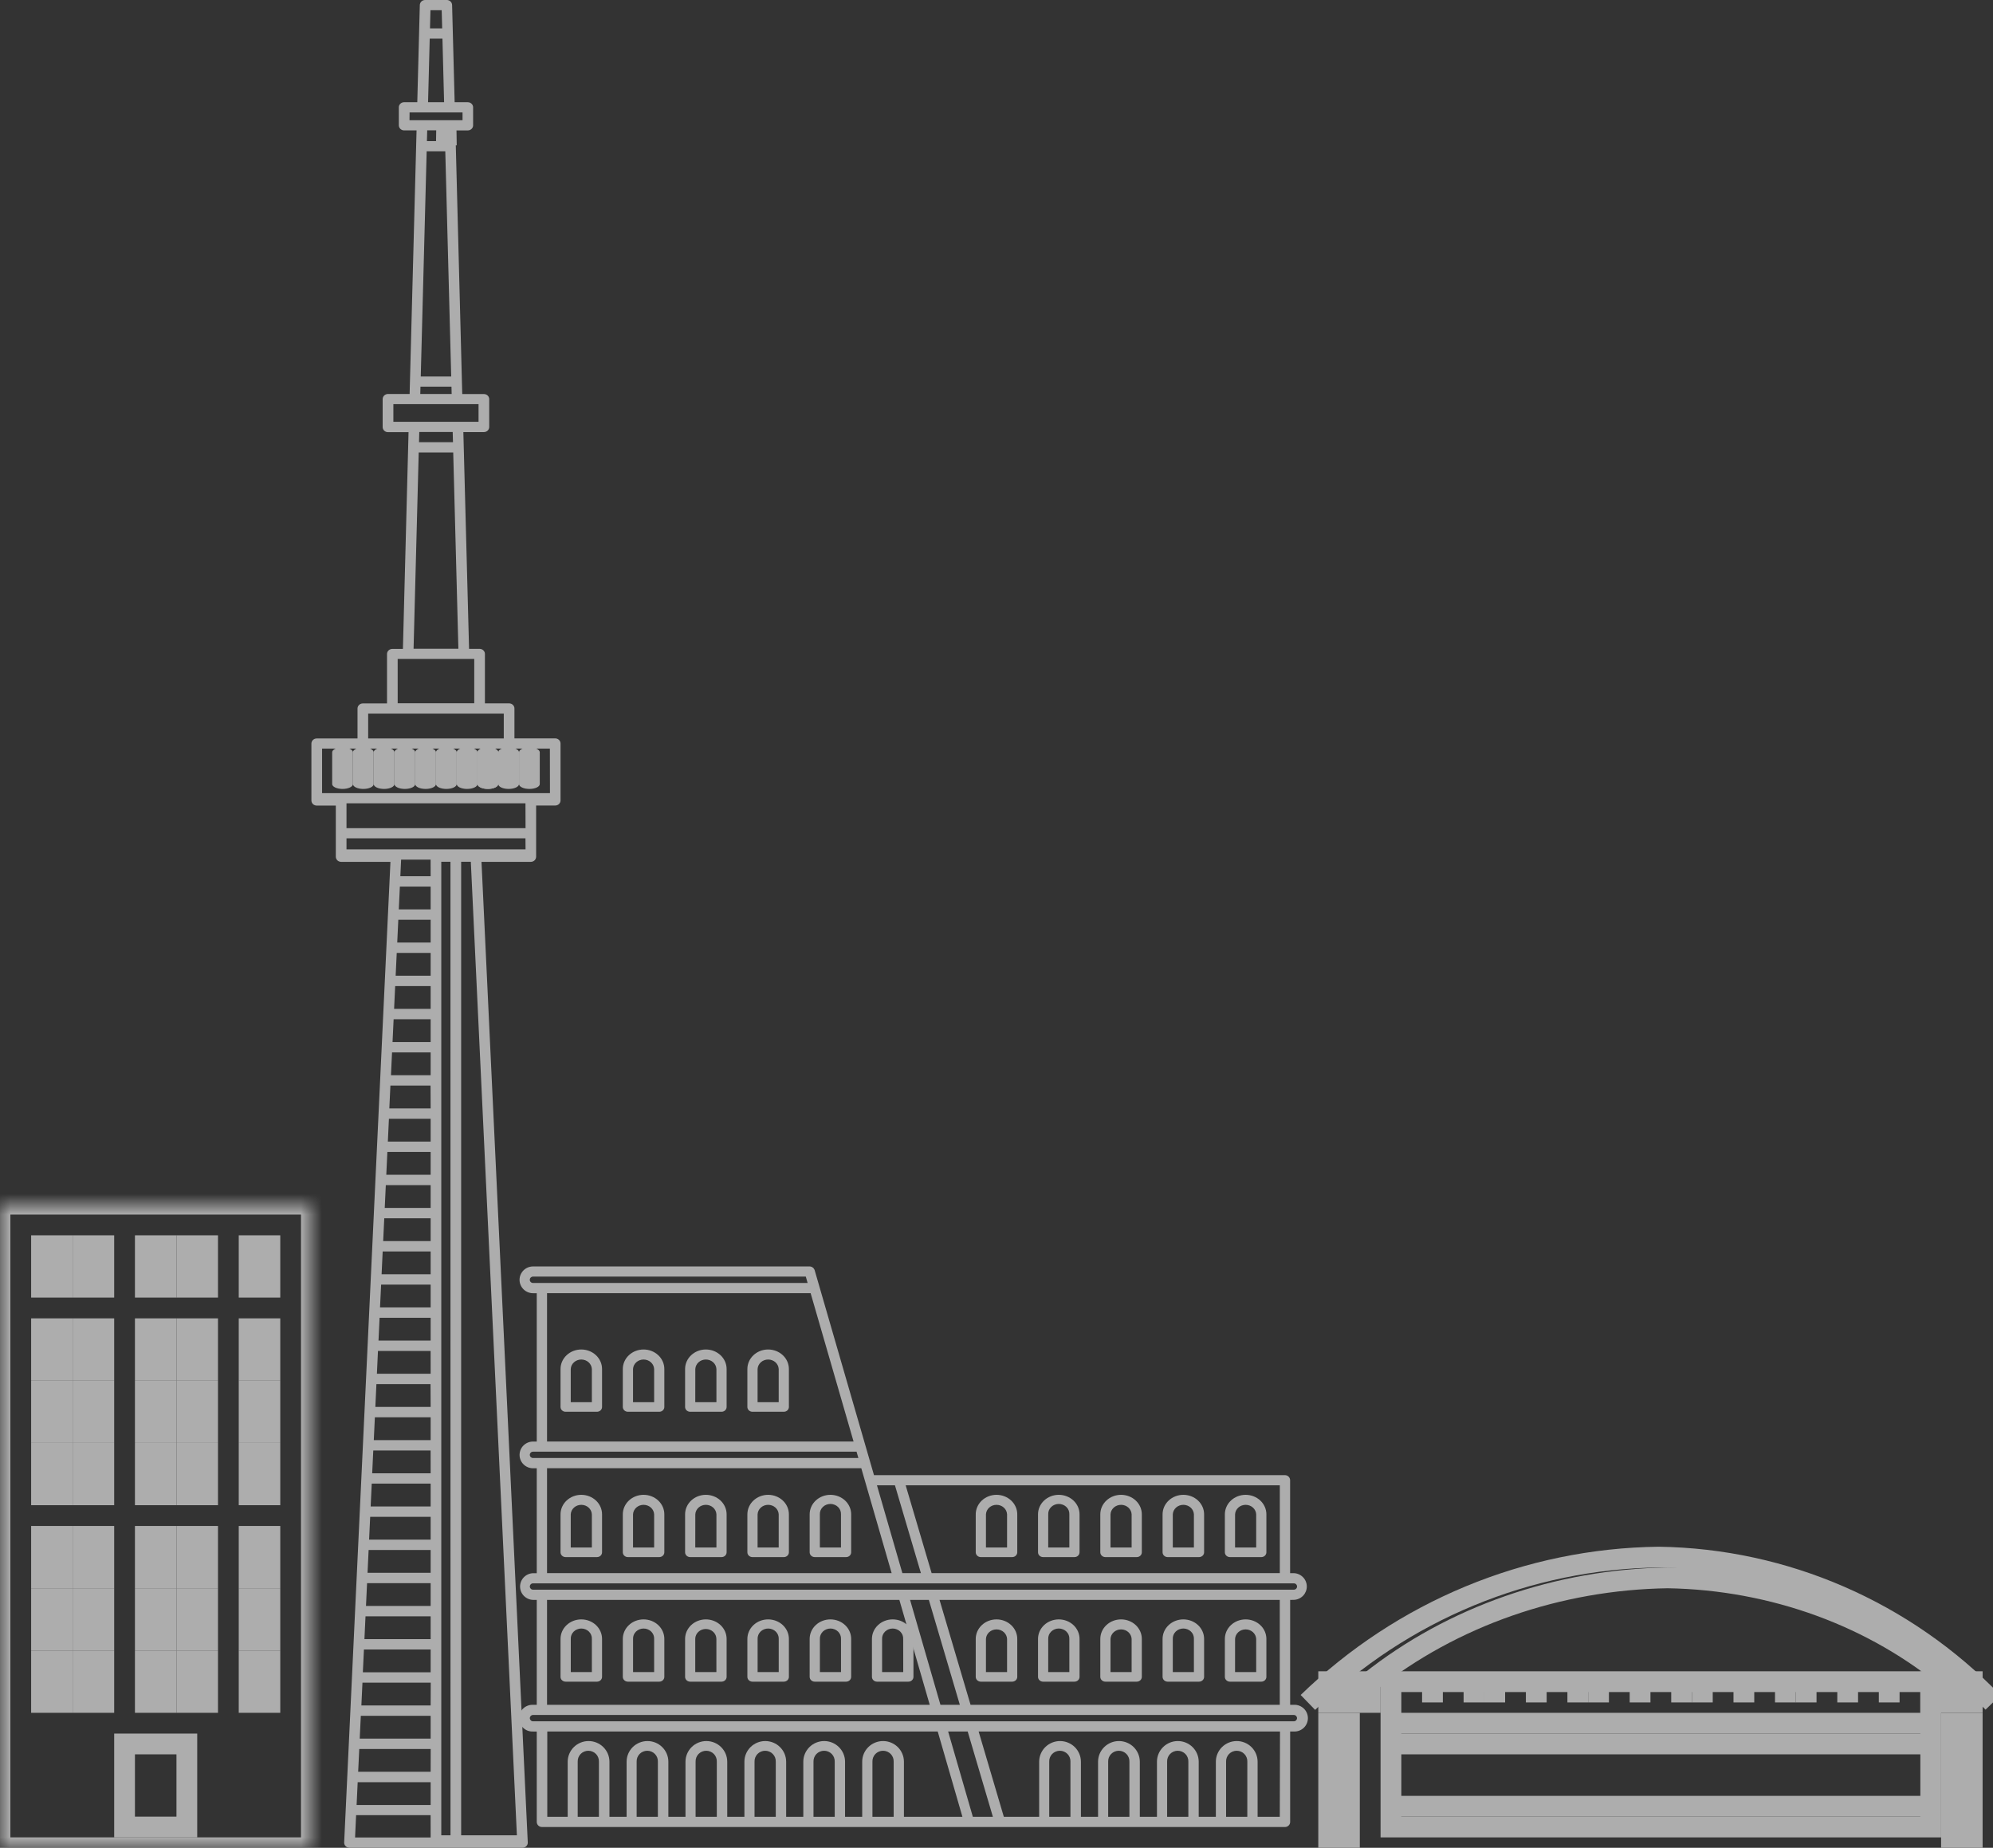 <svg width="96" height="89" viewBox="0 0 96 89" fill="none" xmlns="http://www.w3.org/2000/svg">
<rect x="0" y="0" width="96" height="89" fill="#333333" stroke="none"/>
<g clip-path="url(#clip0_4_3232)">
<g opacity="0.6">
<path d="M21.016 6L21 7H22L21.984 6H21.016Z" fill="white"/>
<path d="M25.501 38C25.567 38 25.631 37.994 25.692 37.982C25.753 37.97 25.808 37.953 25.854 37.931C25.9 37.909 25.937 37.883 25.962 37.855C25.987 37.826 26 37.796 26 37.765V36.236C26 36.173 25.947 36.113 25.854 36.069C25.76 36.025 25.633 36 25.5 36C25.367 36 25.24 36.025 25.146 36.069C25.053 36.113 25 36.173 25 36.236V37.765C25 37.796 25.013 37.826 25.038 37.855C25.063 37.883 25.1 37.909 25.146 37.931C25.192 37.953 25.247 37.97 25.308 37.982C25.369 37.994 25.436 38 25.501 38Z" fill="white"/>
<path d="M23.499 36C23.367 36 23.24 36.025 23.146 36.069C23.053 36.113 23 36.173 23 36.235V37.764C23 37.827 23.053 37.887 23.146 37.931C23.24 37.975 23.367 38 23.5 38C23.633 38 23.76 37.975 23.854 37.931C23.947 37.887 24 37.827 24 37.764V36.235C24 36.173 23.947 36.113 23.854 36.069C23.76 36.025 23.631 36 23.499 36Z" fill="white"/>
<path d="M26.744 35.566H24.78V34.124C24.78 34.059 24.753 33.997 24.705 33.951C24.657 33.905 24.591 33.879 24.523 33.879H23.358V31.497C23.358 31.432 23.331 31.37 23.282 31.324C23.234 31.278 23.169 31.252 23.101 31.252H22.594L22.319 20.812H23.309C23.377 20.812 23.442 20.786 23.49 20.74C23.538 20.694 23.565 20.631 23.565 20.566V19.225C23.565 19.16 23.538 19.098 23.49 19.051C23.442 19.005 23.377 18.98 23.309 18.98H22.266L22.25 18.38L21.936 6.282H22.533C22.567 6.282 22.6 6.276 22.631 6.263C22.662 6.251 22.69 6.233 22.714 6.21C22.738 6.187 22.757 6.16 22.77 6.13C22.783 6.1 22.789 6.069 22.789 6.036V5.17C22.789 5.104 22.762 5.042 22.714 4.996C22.666 4.95 22.601 4.924 22.533 4.924H21.9L21.813 1.615L21.777 0.24C21.775 0.176 21.748 0.115 21.7 0.07C21.652 0.025 21.588 0 21.521 1.08842e-08H20.479C20.412 -1.9065e-05 20.347 0.025 20.299 0.07C20.252 0.115 20.224 0.176 20.222 0.24L20.1 4.923H19.467C19.399 4.923 19.334 4.949 19.286 4.995C19.238 5.041 19.211 5.103 19.211 5.169V6.035C19.211 6.1 19.238 6.163 19.286 6.209C19.334 6.255 19.399 6.281 19.467 6.281H20.065L19.731 18.977H18.688C18.62 18.977 18.555 19.003 18.507 19.049C18.459 19.096 18.432 19.158 18.432 19.223V20.57C18.432 20.635 18.459 20.698 18.507 20.744C18.555 20.79 18.62 20.816 18.688 20.816H19.679L19.408 31.255H18.899C18.831 31.255 18.766 31.281 18.718 31.327C18.669 31.373 18.642 31.435 18.642 31.5V33.882H17.478C17.41 33.882 17.344 33.908 17.296 33.954C17.248 34 17.221 34.062 17.221 34.127V35.569H15.257C15.223 35.569 15.19 35.576 15.158 35.588C15.127 35.6 15.099 35.619 15.075 35.641C15.051 35.664 15.032 35.691 15.02 35.721C15.007 35.751 15 35.783 15 35.815V38.556C15 38.588 15.007 38.62 15.02 38.65C15.032 38.68 15.051 38.707 15.075 38.73C15.099 38.753 15.127 38.771 15.158 38.783C15.19 38.795 15.223 38.802 15.257 38.802H16.176V41.266C16.176 41.298 16.183 41.33 16.196 41.36C16.209 41.39 16.227 41.417 16.251 41.44C16.275 41.463 16.303 41.481 16.335 41.493C16.366 41.505 16.399 41.512 16.433 41.512H18.807L16.578 88.743C16.576 88.776 16.582 88.81 16.594 88.841C16.606 88.872 16.625 88.9 16.649 88.924C16.673 88.948 16.701 88.967 16.733 88.98C16.765 88.993 16.799 89 16.834 89H25.166C25.201 89 25.235 88.993 25.267 88.98C25.299 88.967 25.327 88.948 25.351 88.924C25.375 88.9 25.394 88.872 25.406 88.841C25.418 88.81 25.424 88.776 25.422 88.743L23.193 41.512H25.567C25.635 41.512 25.701 41.486 25.749 41.44C25.797 41.394 25.824 41.331 25.824 41.266V38.799H26.744C26.811 38.799 26.877 38.773 26.925 38.727C26.973 38.681 27 38.618 27 38.553V35.812C27 35.747 26.973 35.684 26.925 35.638C26.877 35.592 26.811 35.566 26.744 35.566ZM20.734 0.492H21.276L21.299 1.368H20.712L20.734 0.492ZM20.699 1.86H21.312L21.392 4.924H20.619L20.699 1.86ZM19.729 5.415H22.28V5.792H19.725L19.729 5.415ZM21.449 7.289L21.734 18.134H20.267L20.552 7.289H21.449ZM20.564 6.797L20.578 6.278H21.422L21.436 6.797H20.564ZM21.747 18.625L21.756 18.976H20.244L20.253 18.625H21.747ZM18.948 19.467H23.051V20.317H18.948V19.467ZM21.831 21.792L22.08 31.247H19.921L20.169 21.792H21.831ZM20.183 21.3L20.196 20.808H21.806L21.82 21.3H20.183ZM19.155 31.738H22.844V33.874H19.156L19.155 31.738ZM17.734 34.37H24.266V35.568H17.734V34.37ZM20.744 88.504H17.103L17.153 87.43H20.742L20.744 88.504ZM20.744 86.939H17.177L17.229 85.841H20.744V86.939ZM20.744 85.341H17.252L17.305 84.243H20.746L20.744 85.341ZM20.744 83.744H17.327L17.38 82.645H20.744V83.744ZM20.744 82.146H17.407L17.459 81.047H20.748L20.744 82.146ZM20.744 80.548H17.478L17.53 79.45H20.744V80.548ZM20.744 78.951H17.554L17.606 77.852H20.744V78.951ZM20.744 77.353H17.629L17.681 76.254H20.744V77.353ZM20.744 75.755H17.704L17.756 74.657H20.744V75.755ZM20.744 74.157H17.779L17.831 73.059H20.744V74.157ZM20.744 72.56H17.854L17.906 71.461H20.744V72.56ZM20.744 70.962H17.928L17.98 69.864H20.742L20.744 70.962ZM20.744 69.365H18.005L18.057 68.266H20.744L20.744 69.365ZM20.744 67.767H18.08L18.131 66.668H20.738L20.744 67.767ZM20.744 66.169H18.155L18.206 65.071H20.742L20.744 66.169ZM20.744 64.571H18.232L18.284 63.473H20.744L20.744 64.571ZM20.744 62.974H18.305L18.358 61.875H20.744V62.974ZM20.744 61.376H18.381L18.433 60.278H20.744V61.376ZM20.744 59.778H18.457L18.509 58.68H20.744L20.744 59.778ZM20.744 58.181H18.532L18.584 57.082H20.744V58.181ZM20.744 56.583H18.607L18.659 55.485H20.744L20.744 56.583ZM20.744 54.985H18.682L18.734 53.887H20.744V54.985ZM20.744 53.388H18.753L18.805 52.289H20.739L20.744 53.388ZM20.744 51.79H18.832L18.884 50.691H20.744V51.79ZM20.744 50.192H18.908L18.96 49.094H20.744L20.744 50.192ZM20.744 48.595H18.983L19.035 47.496H20.744V48.595ZM20.744 46.997H19.058L19.11 45.898H20.744V46.997ZM20.744 45.399H19.134L19.186 44.301H20.744V45.399ZM20.744 43.801H19.209L19.261 42.703H20.744V43.801ZM20.744 42.204H19.284L19.321 41.405H20.742L20.744 42.204ZM21.7 88.399H21.256V41.509H21.698L21.7 88.399ZM24.898 88.399H22.213V41.509H22.679L24.898 88.399ZM25.315 40.912H16.69V40.38H25.311L25.315 40.912ZM25.315 39.889H16.69V38.691H25.311L25.315 39.889ZM26.491 38.202H15.514V36.058H26.487L26.491 38.202Z" fill="white"/>
<path d="M24 36.236V37.764C24 37.827 24.053 37.887 24.146 37.931C24.24 37.975 24.367 38 24.5 38C24.633 38 24.76 37.975 24.854 37.931C24.947 37.887 25 37.827 25 37.764V36.236C25 36.173 24.947 36.113 24.854 36.069C24.76 36.025 24.633 36 24.5 36C24.367 36 24.24 36.025 24.146 36.069C24.053 36.113 24 36.173 24 36.236Z" fill="white"/>
<path d="M23.499 36C23.367 36 23.24 36.025 23.146 36.069C23.053 36.113 23 36.173 23 36.235V37.764C23 37.827 23.053 37.887 23.146 37.931C23.24 37.975 23.367 38 23.5 38C23.633 38 23.76 37.975 23.854 37.931C23.947 37.887 24 37.827 24 37.764V36.235C24 36.173 23.947 36.113 23.854 36.069C23.76 36.025 23.631 36 23.499 36Z" fill="white"/>
<path d="M17.499 36C17.367 36 17.24 36.025 17.146 36.069C17.053 36.113 17 36.173 17 36.235V37.764C17 37.827 17.053 37.887 17.146 37.931C17.24 37.975 17.367 38 17.5 38C17.633 38 17.76 37.975 17.854 37.931C17.947 37.887 18 37.827 18 37.764V36.235C18 36.173 17.947 36.113 17.854 36.069C17.76 36.025 17.631 36 17.499 36Z" fill="white"/>
<path d="M16.499 36C16.367 36 16.24 36.025 16.146 36.069C16.053 36.113 16 36.173 16 36.235V37.764C16 37.827 16.053 37.887 16.146 37.931C16.24 37.975 16.367 38 16.5 38C16.633 38 16.76 37.975 16.854 37.931C16.947 37.887 17 37.827 17 37.764V36.235C17 36.173 16.947 36.113 16.854 36.069C16.76 36.025 16.631 36 16.499 36Z" fill="white"/>
<path d="M22.499 36C22.367 36 22.24 36.025 22.146 36.069C22.053 36.113 22 36.173 22 36.235V37.764C22 37.827 22.053 37.887 22.146 37.931C22.24 37.975 22.367 38 22.5 38C22.633 38 22.76 37.975 22.854 37.931C22.947 37.887 23 37.827 23 37.764V36.235C23 36.173 22.947 36.113 22.854 36.069C22.76 36.025 22.631 36 22.499 36Z" fill="white"/>
<path d="M18.499 36C18.367 36 18.24 36.025 18.146 36.069C18.053 36.113 18 36.173 18 36.235V37.764C18 37.827 18.053 37.887 18.146 37.931C18.24 37.975 18.367 38 18.5 38C18.633 38 18.76 37.975 18.854 37.931C18.947 37.887 19 37.827 19 37.764V36.235C19 36.173 18.947 36.113 18.854 36.069C18.76 36.025 18.633 36 18.501 36" fill="white"/>
<path d="M19.499 36C19.367 36 19.24 36.025 19.146 36.069C19.053 36.113 19 36.173 19 36.235V37.764C19 37.827 19.053 37.887 19.146 37.931C19.24 37.975 19.367 38 19.5 38C19.633 38 19.76 37.975 19.854 37.931C19.947 37.887 20 37.827 20 37.764V36.235C20 36.173 19.947 36.113 19.854 36.069C19.76 36.025 19.631 36 19.499 36Z" fill="white"/>
<path d="M21.499 36C21.367 36 21.24 36.025 21.146 36.069C21.053 36.113 21 36.173 21 36.235V37.764C21 37.827 21.053 37.887 21.146 37.931C21.24 37.975 21.367 38 21.5 38C21.633 38 21.76 37.975 21.854 37.931C21.947 37.887 22 37.827 22 37.764V36.235C22 36.173 21.947 36.113 21.854 36.069C21.76 36.025 21.631 36 21.499 36Z" fill="white"/>
<path d="M20.499 36C20.367 36 20.24 36.025 20.146 36.069C20.053 36.113 20 36.173 20 36.235V37.764C20 37.827 20.053 37.887 20.146 37.931C20.24 37.975 20.367 38 20.5 38C20.633 38 20.76 37.975 20.854 37.931C20.947 37.887 21 37.827 21 37.764V36.235C21 36.173 20.947 36.113 20.854 36.069C20.76 36.025 20.631 36 20.499 36Z" fill="white"/>
<path d="M33.244 75H34.754C34.819 75 34.882 74.976 34.928 74.932C34.974 74.889 35 74.83 35 74.769V72.94C35 72.691 34.895 72.451 34.707 72.275C34.52 72.099 34.265 72 34 72C33.735 72 33.48 72.099 33.293 72.275C33.105 72.451 33 72.691 33 72.94V74.769C33 74.799 33.006 74.829 33.019 74.857C33.031 74.885 33.049 74.911 33.072 74.932C33.095 74.954 33.122 74.971 33.152 74.982C33.182 74.994 33.214 75 33.246 75M33.492 72.939C33.498 72.816 33.554 72.7 33.649 72.614C33.743 72.529 33.869 72.482 34.001 72.482C34.132 72.482 34.258 72.529 34.352 72.614C34.447 72.7 34.503 72.816 34.509 72.939V74.537H33.49L33.492 72.939Z" fill="white"/>
<path d="M36.244 75H37.754C37.819 75 37.882 74.976 37.928 74.932C37.974 74.889 38 74.83 38 74.769V72.94C38 72.691 37.895 72.451 37.707 72.275C37.52 72.099 37.265 72 37 72C36.735 72 36.48 72.099 36.293 72.275C36.105 72.451 36 72.691 36 72.94V74.769C36 74.83 36.026 74.889 36.072 74.932C36.118 74.976 36.181 75 36.246 75M36.492 72.939C36.498 72.816 36.554 72.7 36.649 72.614C36.743 72.529 36.869 72.482 37.001 72.482C37.132 72.482 37.258 72.529 37.352 72.614C37.447 72.7 37.503 72.816 37.509 72.939V74.537H36.492V72.939Z" fill="white"/>
<path d="M50.244 75H51.754C51.819 75 51.882 74.976 51.928 74.932C51.974 74.889 52 74.83 52 74.769V72.94C52 72.691 51.895 72.451 51.707 72.275C51.52 72.099 51.265 72 51 72C50.735 72 50.48 72.099 50.293 72.275C50.105 72.451 50 72.691 50 72.94V74.769C50 74.83 50.026 74.889 50.072 74.932C50.118 74.976 50.181 75 50.246 75M50.492 72.939C50.489 72.874 50.5 72.81 50.524 72.749C50.548 72.689 50.585 72.634 50.633 72.587C50.68 72.54 50.737 72.503 50.8 72.478C50.864 72.452 50.932 72.439 51.001 72.439C51.069 72.439 51.137 72.452 51.2 72.478C51.264 72.503 51.321 72.54 51.368 72.587C51.416 72.634 51.453 72.689 51.477 72.749C51.501 72.81 51.512 72.874 51.509 72.939V74.537H50.491L50.492 72.939Z" fill="white"/>
<path d="M59.244 75H60.754C60.819 75 60.882 74.976 60.928 74.932C60.974 74.889 61 74.83 61 74.769V72.94C61 72.691 60.895 72.451 60.707 72.275C60.52 72.099 60.265 72 60 72C59.735 72 59.48 72.099 59.293 72.275C59.105 72.451 59 72.691 59 72.94V74.769C59 74.83 59.026 74.889 59.072 74.932C59.118 74.976 59.181 75 59.246 75M59.492 72.939C59.498 72.816 59.554 72.7 59.649 72.614C59.743 72.529 59.869 72.482 60.001 72.482C60.132 72.482 60.258 72.529 60.352 72.614C60.447 72.7 60.503 72.816 60.509 72.939V74.537H59.491L59.492 72.939Z" fill="white"/>
<path d="M53.244 75H54.754C54.819 75 54.882 74.976 54.928 74.932C54.974 74.889 55 74.83 55 74.769V72.94C55 72.691 54.895 72.451 54.707 72.275C54.52 72.099 54.265 72 54 72C53.735 72 53.48 72.099 53.293 72.275C53.105 72.451 53 72.691 53 72.94V74.769C53 74.83 53.026 74.889 53.072 74.932C53.118 74.976 53.181 75 53.246 75M53.492 72.939C53.498 72.816 53.554 72.7 53.649 72.614C53.743 72.529 53.869 72.482 54.001 72.482C54.132 72.482 54.258 72.529 54.352 72.614C54.447 72.7 54.503 72.816 54.509 72.939V74.537H53.492V72.939Z" fill="white"/>
<path d="M39.244 75H40.754C40.819 75 40.882 74.976 40.928 74.932C40.974 74.889 41 74.83 41 74.769V72.94C41 72.691 40.895 72.451 40.707 72.275C40.52 72.099 40.265 72 40 72C39.735 72 39.48 72.099 39.293 72.275C39.105 72.451 39 72.691 39 72.94V74.769C39 74.799 39.006 74.829 39.019 74.857C39.031 74.885 39.049 74.911 39.072 74.932C39.095 74.954 39.122 74.971 39.152 74.982C39.182 74.994 39.214 75 39.246 75M39.492 72.939C39.489 72.874 39.5 72.81 39.524 72.749C39.548 72.689 39.585 72.634 39.633 72.587C39.68 72.54 39.737 72.503 39.8 72.478C39.864 72.452 39.932 72.439 40.001 72.439C40.069 72.439 40.137 72.452 40.2 72.478C40.264 72.503 40.321 72.54 40.368 72.587C40.416 72.634 40.453 72.689 40.477 72.749C40.501 72.81 40.512 72.874 40.509 72.939V74.537H39.492V72.939Z" fill="white"/>
<path d="M47.244 75H48.754C48.819 75 48.882 74.976 48.928 74.932C48.974 74.889 49 74.83 49 74.769V72.94C49 72.691 48.895 72.451 48.707 72.275C48.52 72.099 48.265 72 48 72C47.735 72 47.48 72.099 47.293 72.275C47.105 72.451 47 72.691 47 72.94V74.769C47 74.83 47.026 74.889 47.072 74.932C47.118 74.976 47.181 75 47.246 75M47.492 72.939C47.498 72.816 47.554 72.7 47.649 72.614C47.743 72.529 47.869 72.482 48.001 72.482C48.132 72.482 48.258 72.529 48.352 72.614C48.447 72.7 48.503 72.816 48.509 72.939V74.537H47.492V72.939Z" fill="white"/>
<path d="M56.244 75H57.754C57.819 75 57.882 74.976 57.928 74.932C57.974 74.889 58 74.83 58 74.769V72.94C58 72.691 57.895 72.451 57.707 72.275C57.52 72.099 57.265 72 57 72C56.735 72 56.48 72.099 56.293 72.275C56.105 72.451 56 72.691 56 72.94V74.769C56 74.83 56.026 74.889 56.072 74.932C56.118 74.976 56.181 75 56.246 75M56.492 72.939C56.498 72.816 56.554 72.7 56.649 72.614C56.743 72.529 56.869 72.482 57.001 72.482C57.132 72.482 57.258 72.529 57.352 72.614C57.447 72.7 57.503 72.816 57.509 72.939V74.537H56.492V72.939Z" fill="white"/>
<path d="M27.999 78C27.734 78 27.48 78.099 27.293 78.275C27.105 78.451 27 78.691 27 78.94V80.769C27 80.83 27.026 80.889 27.072 80.932C27.118 80.976 27.181 81 27.246 81H28.754C28.819 81 28.882 80.976 28.928 80.932C28.974 80.889 29 80.83 29 80.769V78.94C29 78.691 28.895 78.451 28.707 78.275C28.52 78.099 28.266 78 28.001 78M28.509 80.538H27.494V78.94C27.491 78.875 27.501 78.811 27.526 78.75C27.55 78.69 27.587 78.635 27.634 78.588C27.681 78.541 27.739 78.504 27.802 78.479C27.865 78.453 27.933 78.44 28.002 78.44C28.07 78.44 28.138 78.453 28.201 78.479C28.264 78.504 28.322 78.541 28.369 78.588C28.416 78.635 28.453 78.69 28.477 78.75C28.502 78.811 28.512 78.875 28.509 78.94V80.538Z" fill="white"/>
<path d="M33.999 78C33.734 78 33.48 78.099 33.293 78.275C33.105 78.451 33 78.691 33 78.94V80.769C33 80.83 33.026 80.889 33.072 80.932C33.118 80.976 33.181 81 33.246 81H34.754C34.819 81 34.882 80.976 34.928 80.932C34.974 80.889 35 80.83 35 80.769V78.94C35 78.691 34.895 78.451 34.707 78.275C34.52 78.099 34.266 78 34.001 78M34.508 80.538H33.489V78.94C33.489 78.813 33.543 78.691 33.638 78.602C33.734 78.512 33.863 78.462 33.998 78.462C34.133 78.462 34.262 78.512 34.358 78.602C34.453 78.691 34.507 78.813 34.507 78.94L34.508 80.538Z" fill="white"/>
<path d="M30.999 78C30.734 78 30.48 78.099 30.293 78.275C30.105 78.451 30 78.691 30 78.94V80.769C30 80.83 30.026 80.889 30.072 80.932C30.118 80.976 30.181 81 30.246 81H31.754C31.819 81 31.882 80.976 31.928 80.932C31.974 80.889 32 80.83 32 80.769V78.94C32 78.691 31.895 78.451 31.707 78.275C31.52 78.099 31.266 78 31.001 78M31.509 80.538H30.494V78.94C30.491 78.875 30.501 78.811 30.526 78.75C30.55 78.69 30.587 78.635 30.634 78.588C30.681 78.541 30.739 78.504 30.802 78.479C30.865 78.453 30.933 78.44 31.002 78.44C31.07 78.44 31.138 78.453 31.201 78.479C31.264 78.504 31.322 78.541 31.369 78.588C31.416 78.635 31.453 78.69 31.477 78.75C31.502 78.811 31.512 78.875 31.509 78.94V80.538Z" fill="white"/>
<path d="M47.244 81H48.754C48.819 81 48.882 80.976 48.928 80.932C48.974 80.889 49 80.83 49 80.769V78.94C49 78.691 48.895 78.451 48.707 78.275C48.52 78.099 48.265 78 48 78C47.735 78 47.48 78.099 47.293 78.275C47.105 78.451 47 78.691 47 78.94V80.769C47 80.83 47.026 80.889 47.072 80.932C47.118 80.976 47.181 81 47.246 81M47.492 78.939C47.498 78.816 47.554 78.7 47.649 78.614C47.743 78.529 47.869 78.482 48.001 78.482C48.132 78.482 48.258 78.529 48.352 78.614C48.447 78.7 48.503 78.816 48.509 78.939V80.537H47.492V78.939Z" fill="white"/>
<path d="M39.999 78C39.734 78 39.48 78.099 39.293 78.275C39.105 78.451 39 78.691 39 78.94V80.769C39 80.83 39.026 80.889 39.072 80.932C39.118 80.976 39.181 81 39.246 81H40.754C40.819 81 40.882 80.976 40.928 80.932C40.974 80.889 41 80.83 41 80.769V78.94C41 78.691 40.895 78.451 40.707 78.275C40.52 78.099 40.266 78 40.001 78M40.51 80.538H39.493V78.94C39.49 78.875 39.501 78.811 39.526 78.75C39.55 78.69 39.587 78.635 39.634 78.588C39.681 78.541 39.739 78.504 39.802 78.479C39.865 78.453 39.933 78.44 40.002 78.44C40.07 78.44 40.138 78.453 40.201 78.479C40.264 78.504 40.322 78.541 40.369 78.588C40.416 78.635 40.453 78.69 40.477 78.75C40.502 78.811 40.513 78.875 40.51 78.94V80.538Z" fill="white"/>
<path d="M62.323 77.059C62.491 77.053 62.649 76.982 62.766 76.862C62.882 76.742 62.947 76.582 62.947 76.416C62.947 76.25 62.882 76.09 62.766 75.97C62.649 75.85 62.491 75.779 62.323 75.773H62.143V71.299C62.143 71.234 62.117 71.171 62.071 71.125C62.024 71.079 61.961 71.053 61.896 71.053H42.099L39.24 61.177C39.24 61.172 39.235 61.167 39.233 61.163C39.229 61.152 39.224 61.142 39.219 61.133C39.21 61.116 39.2 61.101 39.188 61.087C39.181 61.079 39.173 61.071 39.166 61.064C39.151 61.051 39.134 61.04 39.116 61.031C39.108 61.026 39.1 61.022 39.091 61.018C39.063 61.007 39.033 61 39.003 61H25.676C25.504 61 25.338 61.068 25.216 61.189C25.095 61.31 25.026 61.474 25.026 61.644C25.026 61.815 25.095 61.979 25.216 62.1C25.338 62.221 25.504 62.289 25.676 62.289H25.855V69.434H25.676C25.504 69.434 25.339 69.502 25.217 69.622C25.095 69.743 25.027 69.907 25.027 70.077C25.027 70.248 25.095 70.412 25.217 70.532C25.339 70.653 25.504 70.721 25.676 70.721H25.855V75.775H25.675C25.507 75.781 25.349 75.852 25.232 75.972C25.116 76.092 25.051 76.252 25.051 76.418C25.051 76.585 25.116 76.744 25.232 76.864C25.349 76.984 25.507 77.055 25.675 77.061H25.855V82.115H25.675C25.588 82.111 25.5 82.125 25.419 82.156C25.337 82.187 25.262 82.234 25.199 82.294C25.136 82.354 25.086 82.426 25.052 82.506C25.018 82.585 25 82.671 25 82.758C25 82.845 25.018 82.93 25.052 83.01C25.086 83.09 25.136 83.162 25.199 83.222C25.262 83.282 25.337 83.329 25.419 83.36C25.5 83.391 25.588 83.405 25.675 83.401H25.855V87.755C25.855 87.787 25.861 87.819 25.874 87.849C25.886 87.878 25.904 87.905 25.927 87.928C25.951 87.951 25.978 87.969 26.008 87.981C26.038 87.994 26.07 88 26.102 88H61.898C61.963 88 62.026 87.974 62.072 87.928C62.119 87.882 62.145 87.82 62.145 87.755V83.4H62.325C62.412 83.404 62.499 83.39 62.581 83.359C62.663 83.328 62.738 83.281 62.801 83.221C62.864 83.161 62.914 83.089 62.948 83.009C62.982 82.929 63 82.844 63 82.757C63 82.67 62.982 82.585 62.948 82.505C62.914 82.425 62.864 82.353 62.801 82.293C62.738 82.233 62.663 82.186 62.581 82.155C62.499 82.124 62.412 82.11 62.325 82.114H62.145V77.061L62.323 77.059ZM61.647 71.543V75.772H44.875L43.625 71.543H61.647ZM43.109 71.543L44.359 75.772H43.466L42.242 71.543H43.109ZM42.95 75.772H26.35V70.718H41.487L42.95 75.772ZM39.047 62.287L41.115 69.432H26.35V62.287H39.047ZM25.674 61.796C25.633 61.796 25.594 61.78 25.565 61.751C25.535 61.723 25.519 61.684 25.519 61.643C25.519 61.602 25.535 61.563 25.565 61.534C25.594 61.506 25.633 61.489 25.674 61.489H38.814L38.902 61.796H25.674ZM25.674 70.227C25.633 70.227 25.594 70.211 25.565 70.183C25.536 70.154 25.52 70.115 25.52 70.075C25.52 70.034 25.536 69.996 25.565 69.967C25.594 69.938 25.633 69.922 25.674 69.922H41.259L41.347 70.227H25.674ZM28.849 87.508H27.827V84.856C27.824 84.788 27.835 84.72 27.859 84.656C27.883 84.591 27.921 84.533 27.968 84.483C28.016 84.434 28.073 84.394 28.137 84.368C28.201 84.341 28.269 84.327 28.338 84.327C28.407 84.327 28.476 84.341 28.539 84.368C28.603 84.394 28.66 84.434 28.708 84.483C28.756 84.533 28.793 84.591 28.817 84.656C28.841 84.72 28.852 84.788 28.849 84.856V87.508ZM31.689 87.508H30.666V84.856C30.663 84.788 30.674 84.72 30.698 84.656C30.723 84.591 30.76 84.533 30.808 84.483C30.855 84.434 30.913 84.394 30.977 84.368C31.04 84.341 31.108 84.327 31.178 84.327C31.247 84.327 31.315 84.341 31.379 84.368C31.442 84.394 31.5 84.434 31.547 84.483C31.595 84.533 31.632 84.591 31.657 84.656C31.681 84.72 31.692 84.788 31.689 84.856V87.508ZM34.528 87.508H33.506V84.856C33.503 84.788 33.514 84.72 33.538 84.656C33.562 84.591 33.599 84.533 33.647 84.483C33.695 84.434 33.752 84.394 33.816 84.368C33.88 84.341 33.948 84.327 34.017 84.327C34.086 84.327 34.155 84.341 34.218 84.368C34.282 84.394 34.339 84.434 34.387 84.483C34.435 84.533 34.472 84.591 34.496 84.656C34.52 84.72 34.531 84.788 34.528 84.856V87.508ZM37.368 87.508H36.345V84.856C36.342 84.788 36.353 84.72 36.377 84.656C36.402 84.591 36.439 84.533 36.487 84.483C36.535 84.434 36.592 84.394 36.656 84.368C36.719 84.341 36.787 84.327 36.856 84.327C36.926 84.327 36.994 84.341 37.058 84.368C37.121 84.394 37.179 84.434 37.226 84.483C37.274 84.533 37.311 84.591 37.336 84.656C37.36 84.72 37.371 84.788 37.368 84.856V87.508ZM40.207 87.508H39.185V84.856C39.182 84.788 39.193 84.72 39.217 84.656C39.241 84.591 39.278 84.533 39.326 84.483C39.374 84.434 39.431 84.394 39.495 84.368C39.559 84.341 39.627 84.327 39.696 84.327C39.765 84.327 39.834 84.341 39.897 84.368C39.961 84.394 40.018 84.434 40.066 84.483C40.114 84.533 40.151 84.591 40.175 84.656C40.199 84.72 40.21 84.788 40.207 84.856V87.508ZM43.047 87.508H42.024V84.856C42.021 84.788 42.032 84.72 42.056 84.656C42.081 84.591 42.118 84.533 42.166 84.483C42.214 84.434 42.271 84.394 42.334 84.368C42.398 84.341 42.466 84.327 42.535 84.327C42.605 84.327 42.673 84.341 42.737 84.368C42.8 84.394 42.858 84.434 42.905 84.483C42.953 84.533 42.99 84.591 43.015 84.656C43.039 84.72 43.05 84.788 43.047 84.856V87.508ZM43.541 87.508V84.856C43.541 84.592 43.436 84.339 43.247 84.152C43.058 83.965 42.803 83.86 42.536 83.86C42.269 83.86 42.014 83.965 41.825 84.152C41.636 84.339 41.531 84.592 41.531 84.856V87.508H40.705V84.856C40.705 84.592 40.599 84.339 40.41 84.152C40.222 83.965 39.966 83.86 39.7 83.86C39.433 83.86 39.177 83.965 38.989 84.152C38.8 84.339 38.694 84.592 38.694 84.856V87.508H37.868V84.856C37.868 84.592 37.762 84.339 37.573 84.152C37.385 83.965 37.129 83.86 36.862 83.86C36.595 83.86 36.34 83.965 36.151 84.152C35.962 84.339 35.857 84.592 35.857 84.856V87.508H35.03V84.856C35.03 84.592 34.924 84.339 34.736 84.152C34.547 83.965 34.291 83.86 34.025 83.86C33.758 83.86 33.502 83.965 33.314 84.152C33.125 84.339 33.019 84.592 33.019 84.856V87.508H32.194V84.856C32.194 84.592 32.088 84.339 31.899 84.152C31.711 83.965 31.455 83.86 31.188 83.86C30.922 83.86 30.666 83.965 30.477 84.152C30.289 84.339 30.183 84.592 30.183 84.856V87.508H29.356V84.856C29.356 84.592 29.25 84.339 29.062 84.152C28.873 83.965 28.617 83.86 28.351 83.86C28.084 83.86 27.828 83.965 27.64 84.152C27.451 84.339 27.345 84.592 27.345 84.856V87.508H26.362V83.4H45.169L46.359 87.509L43.541 87.508ZM46.86 87.508L45.67 83.399H46.612L47.826 87.508H46.86ZM51.562 87.508H50.54V84.856C50.537 84.788 50.547 84.72 50.572 84.656C50.596 84.591 50.633 84.533 50.681 84.483C50.729 84.434 50.786 84.394 50.85 84.368C50.913 84.341 50.982 84.327 51.051 84.327C51.12 84.327 51.188 84.341 51.252 84.368C51.316 84.394 51.373 84.434 51.421 84.483C51.468 84.533 51.506 84.591 51.53 84.656C51.554 84.72 51.565 84.788 51.562 84.856V87.508ZM54.402 87.508H53.379V84.856C53.376 84.788 53.387 84.72 53.411 84.656C53.436 84.591 53.473 84.533 53.521 84.483C53.568 84.434 53.626 84.394 53.689 84.368C53.753 84.341 53.821 84.327 53.89 84.327C53.959 84.327 54.028 84.341 54.092 84.368C54.155 84.394 54.212 84.434 54.26 84.483C54.308 84.533 54.345 84.591 54.37 84.656C54.394 84.72 54.405 84.788 54.402 84.856V87.508ZM57.241 87.508H56.219V84.856C56.215 84.788 56.227 84.72 56.251 84.656C56.275 84.591 56.312 84.533 56.36 84.483C56.408 84.434 56.465 84.394 56.529 84.368C56.592 84.341 56.661 84.327 56.73 84.327C56.799 84.327 56.867 84.341 56.931 84.368C56.995 84.394 57.052 84.434 57.1 84.483C57.148 84.533 57.185 84.591 57.209 84.656C57.233 84.72 57.244 84.788 57.241 84.856V87.508ZM60.081 87.508H59.059V84.856C59.056 84.788 59.067 84.72 59.091 84.656C59.116 84.591 59.153 84.533 59.201 84.483C59.248 84.434 59.306 84.394 59.369 84.368C59.433 84.341 59.501 84.327 59.57 84.327C59.639 84.327 59.708 84.341 59.772 84.368C59.835 84.394 59.892 84.434 59.94 84.483C59.988 84.533 60.025 84.591 60.05 84.656C60.074 84.72 60.085 84.788 60.082 84.856L60.081 87.508ZM61.646 87.508H60.577V84.856C60.577 84.592 60.471 84.339 60.283 84.152C60.094 83.965 59.839 83.86 59.572 83.86C59.305 83.86 59.05 83.965 58.861 84.152C58.672 84.339 58.566 84.592 58.566 84.856V87.508H57.74V84.856C57.74 84.592 57.634 84.339 57.445 84.152C57.257 83.965 57.001 83.86 56.734 83.86C56.468 83.86 56.212 83.965 56.023 84.152C55.835 84.339 55.729 84.592 55.729 84.856V87.508H54.903V84.856C54.903 84.592 54.797 84.339 54.609 84.152C54.42 83.965 54.165 83.86 53.898 83.86C53.631 83.86 53.376 83.965 53.187 84.152C52.998 84.339 52.892 84.592 52.892 84.856V87.508H52.066V84.856C52.066 84.592 51.96 84.339 51.772 84.152C51.583 83.965 51.327 83.86 51.06 83.86C50.794 83.86 50.538 83.965 50.349 84.152C50.161 84.339 50.055 84.592 50.055 84.856V87.508H48.353L47.139 83.399H61.656L61.646 87.508ZM62.322 82.604C62.342 82.604 62.362 82.608 62.381 82.616C62.399 82.623 62.416 82.635 62.431 82.649C62.445 82.663 62.456 82.68 62.464 82.698C62.472 82.717 62.476 82.736 62.476 82.757C62.476 82.776 62.472 82.796 62.464 82.815C62.456 82.833 62.445 82.85 62.431 82.864C62.416 82.879 62.399 82.89 62.381 82.897C62.362 82.905 62.342 82.909 62.322 82.909H25.675C25.655 82.909 25.635 82.905 25.616 82.897C25.598 82.89 25.581 82.879 25.566 82.864C25.552 82.85 25.541 82.833 25.533 82.815C25.525 82.796 25.521 82.776 25.521 82.757C25.521 82.736 25.525 82.717 25.533 82.698C25.541 82.68 25.552 82.663 25.566 82.649C25.581 82.635 25.598 82.623 25.616 82.616C25.635 82.608 25.655 82.604 25.675 82.604H62.322ZM46.234 82.114H45.3L43.837 77.061H44.742L46.234 82.114ZM45.256 77.061H61.645V82.114H46.75L45.256 77.061ZM44.784 82.114H26.35V77.061H43.321L44.784 82.114ZM61.897 76.569H25.675C25.634 76.569 25.595 76.553 25.566 76.524C25.538 76.496 25.521 76.457 25.521 76.417C25.521 76.376 25.538 76.337 25.566 76.309C25.595 76.28 25.634 76.264 25.675 76.264H62.323C62.364 76.264 62.403 76.28 62.432 76.309C62.461 76.337 62.477 76.376 62.477 76.417C62.477 76.457 62.461 76.496 62.432 76.524C62.403 76.553 62.364 76.569 62.323 76.569H61.897Z" fill="white"/>
<path d="M42.999 78C42.734 78 42.48 78.099 42.293 78.275C42.105 78.451 42 78.691 42 78.94V80.769C42 80.83 42.026 80.889 42.072 80.932C42.118 80.976 42.181 81 42.246 81H43.754C43.819 81 43.882 80.976 43.928 80.932C43.974 80.889 44 80.83 44 80.769V78.94C44 78.691 43.895 78.451 43.707 78.275C43.52 78.099 43.266 78 43.001 78M43.508 80.538H42.489V78.94C42.486 78.875 42.497 78.811 42.522 78.75C42.546 78.69 42.583 78.635 42.63 78.588C42.678 78.541 42.735 78.504 42.798 78.479C42.861 78.453 42.929 78.44 42.998 78.44C43.066 78.44 43.134 78.453 43.197 78.479C43.26 78.504 43.318 78.541 43.365 78.588C43.412 78.635 43.449 78.69 43.474 78.75C43.498 78.811 43.508 78.875 43.505 78.94L43.508 80.538Z" fill="white"/>
<path d="M36.999 78C36.734 78 36.48 78.099 36.293 78.275C36.105 78.451 36 78.691 36 78.94V80.769C36 80.83 36.026 80.889 36.072 80.932C36.118 80.976 36.181 81 36.246 81H37.754C37.819 81 37.882 80.976 37.928 80.932C37.974 80.889 38 80.83 38 80.769V78.94C38 78.691 37.895 78.451 37.707 78.275C37.52 78.099 37.266 78 37.001 78M37.51 80.538H36.493V78.94C36.49 78.875 36.501 78.811 36.526 78.75C36.55 78.69 36.587 78.635 36.634 78.588C36.681 78.541 36.739 78.504 36.802 78.479C36.865 78.453 36.933 78.44 37.002 78.44C37.07 78.44 37.138 78.453 37.201 78.479C37.264 78.504 37.322 78.541 37.369 78.588C37.416 78.635 37.453 78.69 37.477 78.75C37.502 78.811 37.513 78.875 37.51 78.94V80.538Z" fill="white"/>
<path d="M50.244 81H51.754C51.819 81 51.882 80.976 51.928 80.932C51.974 80.889 52 80.83 52 80.769V78.94C52 78.691 51.895 78.451 51.707 78.275C51.52 78.099 51.265 78 51 78C50.735 78 50.48 78.099 50.293 78.275C50.105 78.451 50 78.691 50 78.94V80.769C50 80.83 50.026 80.889 50.072 80.932C50.118 80.976 50.181 81 50.246 81M50.492 78.939C50.489 78.874 50.5 78.81 50.524 78.749C50.548 78.689 50.585 78.634 50.633 78.587C50.68 78.54 50.737 78.503 50.8 78.478C50.864 78.452 50.932 78.439 51.001 78.439C51.069 78.439 51.137 78.452 51.2 78.478C51.264 78.503 51.321 78.54 51.368 78.587C51.416 78.634 51.453 78.689 51.477 78.749C51.501 78.81 51.512 78.874 51.509 78.939V80.537H50.491L50.492 78.939Z" fill="white"/>
<path d="M27.244 68H28.754C28.786 68 28.818 67.994 28.848 67.982C28.878 67.971 28.905 67.954 28.928 67.932C28.951 67.911 28.969 67.885 28.981 67.857C28.994 67.829 29 67.799 29 67.769V65.94C29 65.691 28.895 65.451 28.707 65.275C28.52 65.099 28.265 65 28 65C27.735 65 27.48 65.099 27.293 65.275C27.105 65.451 27 65.691 27 65.94V67.769C27 67.83 27.026 67.889 27.072 67.932C27.118 67.976 27.181 68 27.246 68M27.492 65.94C27.498 65.817 27.554 65.701 27.649 65.615C27.743 65.53 27.869 65.483 28 65.483C28.132 65.483 28.258 65.53 28.352 65.615C28.447 65.701 28.503 65.817 28.509 65.94V67.538H27.492V65.94Z" fill="white"/>
<path d="M30.244 68H31.754C31.819 68 31.882 67.976 31.928 67.932C31.974 67.889 32 67.83 32 67.769V65.94C32 65.691 31.895 65.451 31.707 65.275C31.52 65.099 31.265 65 31 65C30.735 65 30.48 65.099 30.293 65.275C30.105 65.451 30 65.691 30 65.94V67.769C30 67.83 30.026 67.889 30.072 67.932C30.118 67.976 30.181 68 30.246 68M30.492 65.94C30.498 65.817 30.554 65.701 30.649 65.615C30.743 65.53 30.869 65.483 31 65.483C31.132 65.483 31.258 65.53 31.352 65.615C31.447 65.701 31.503 65.817 31.509 65.94V67.538H30.492V65.94Z" fill="white"/>
<path d="M33.244 68H34.754C34.819 68 34.882 67.976 34.928 67.932C34.974 67.889 35 67.83 35 67.769V65.94C35 65.691 34.895 65.451 34.707 65.275C34.52 65.099 34.265 65 34 65C33.735 65 33.48 65.099 33.293 65.275C33.105 65.451 33 65.691 33 65.94V67.769C33 67.799 33.006 67.829 33.019 67.857C33.031 67.885 33.049 67.911 33.072 67.932C33.095 67.954 33.122 67.971 33.152 67.982C33.182 67.994 33.214 68 33.246 68M33.492 65.94C33.498 65.817 33.554 65.701 33.649 65.615C33.743 65.53 33.869 65.483 34.001 65.483C34.132 65.483 34.258 65.53 34.352 65.615C34.447 65.701 34.503 65.817 34.509 65.94V67.538H33.49L33.492 65.94Z" fill="white"/>
<path d="M36.244 68H37.754C37.819 68 37.882 67.976 37.928 67.932C37.974 67.889 38 67.83 38 67.769V65.94C38 65.691 37.895 65.451 37.707 65.275C37.52 65.099 37.265 65 37 65C36.735 65 36.48 65.099 36.293 65.275C36.105 65.451 36 65.691 36 65.94V67.769C36 67.83 36.026 67.889 36.072 67.932C36.118 67.976 36.181 68 36.246 68M36.492 65.94C36.498 65.817 36.554 65.701 36.649 65.615C36.743 65.53 36.869 65.483 37.001 65.483C37.132 65.483 37.258 65.53 37.352 65.615C37.447 65.701 37.503 65.817 37.509 65.94V67.538H36.492V65.94Z" fill="white"/>
<path d="M27.244 75H28.754C28.786 75 28.818 74.994 28.848 74.982C28.878 74.971 28.905 74.954 28.928 74.932C28.951 74.911 28.969 74.885 28.981 74.857C28.994 74.829 29 74.799 29 74.769V72.94C29 72.691 28.895 72.451 28.707 72.275C28.52 72.099 28.265 72 28 72C27.735 72 27.48 72.099 27.293 72.275C27.105 72.451 27 72.691 27 72.94V74.769C27 74.83 27.026 74.889 27.072 74.932C27.118 74.976 27.181 75 27.246 75M27.492 72.939C27.498 72.816 27.554 72.7 27.649 72.614C27.743 72.529 27.869 72.482 28 72.482C28.132 72.482 28.258 72.529 28.352 72.614C28.447 72.7 28.503 72.816 28.509 72.939V74.537H27.492V72.939Z" fill="white"/>
<path d="M56.244 81H57.754C57.819 81 57.882 80.976 57.928 80.932C57.974 80.889 58 80.83 58 80.769V78.94C58 78.691 57.895 78.451 57.707 78.275C57.52 78.099 57.265 78 57 78C56.735 78 56.48 78.099 56.293 78.275C56.105 78.451 56 78.691 56 78.94V80.769C56 80.83 56.026 80.889 56.072 80.932C56.118 80.976 56.181 81 56.246 81M56.492 78.939C56.489 78.874 56.5 78.81 56.524 78.749C56.548 78.689 56.585 78.634 56.633 78.587C56.68 78.54 56.737 78.503 56.8 78.478C56.864 78.452 56.932 78.439 57.001 78.439C57.069 78.439 57.137 78.452 57.2 78.478C57.264 78.503 57.321 78.54 57.368 78.587C57.416 78.634 57.453 78.689 57.477 78.749C57.501 78.81 57.512 78.874 57.509 78.939V80.537H56.492V78.939Z" fill="white"/>
<path d="M53.244 81H54.754C54.819 81 54.882 80.976 54.928 80.932C54.974 80.889 55 80.83 55 80.769V78.94C55 78.691 54.895 78.451 54.707 78.275C54.52 78.099 54.265 78 54 78C53.735 78 53.48 78.099 53.293 78.275C53.105 78.451 53 78.691 53 78.94V80.769C53 80.83 53.026 80.889 53.072 80.932C53.118 80.976 53.181 81 53.246 81M53.492 78.939C53.498 78.816 53.554 78.7 53.649 78.614C53.743 78.529 53.869 78.482 54.001 78.482C54.132 78.482 54.258 78.529 54.352 78.614C54.447 78.7 54.503 78.816 54.509 78.939V80.537H53.492V78.939Z" fill="white"/>
<path d="M59.244 81H60.754C60.819 81 60.882 80.976 60.928 80.932C60.974 80.889 61 80.83 61 80.769V78.94C61 78.691 60.895 78.451 60.707 78.275C60.52 78.099 60.265 78 60 78C59.735 78 59.48 78.099 59.293 78.275C59.105 78.451 59 78.691 59 78.94V80.769C59 80.83 59.026 80.889 59.072 80.932C59.118 80.976 59.181 81 59.246 81M59.492 78.939C59.498 78.816 59.554 78.7 59.649 78.614C59.743 78.529 59.869 78.482 60.001 78.482C60.132 78.482 60.258 78.529 60.352 78.614C60.447 78.7 60.503 78.816 60.509 78.939V80.537H59.491L59.492 78.939Z" fill="white"/>
<path d="M30.244 75H31.754C31.819 75 31.882 74.976 31.928 74.932C31.974 74.889 32 74.83 32 74.769V72.94C32 72.691 31.895 72.451 31.707 72.275C31.52 72.099 31.265 72 31 72C30.735 72 30.48 72.099 30.293 72.275C30.105 72.451 30 72.691 30 72.94V74.769C30 74.83 30.026 74.889 30.072 74.932C30.118 74.976 30.181 75 30.246 75M30.492 72.939C30.498 72.816 30.554 72.7 30.649 72.614C30.743 72.529 30.869 72.482 31 72.482C31.132 72.482 31.258 72.529 31.352 72.614C31.447 72.7 31.503 72.816 31.509 72.939V74.537H30.492V72.939Z" fill="white"/>
<path d="M63 82C67.556 77.578 73.594 75.077 79.895 75C85.961 75.086 91.749 77.602 96 82" stroke="white" stroke-miterlimit="10"/>
<path d="M66 80.998C69.971 77.85 75.05 76.079 80.332 76C85.415 76.085 90.283 77.866 94 81" stroke="white" stroke-miterlimit="10"/>
<path d="M66 81H64V82H66V81Z" stroke="white" stroke-miterlimit="10"/>
<path d="M65 83H64V89H65V83Z" stroke="white" stroke-miterlimit="10"/>
<path d="M95 81H93V82H95V81Z" stroke="white" stroke-miterlimit="10"/>
<path d="M95 83H94V89H95V83Z" stroke="white" stroke-miterlimit="10"/>
<path d="M93 81H67V88H93V81Z" stroke="white" stroke-miterlimit="10"/>
<path d="M67 83H93" stroke="white" stroke-miterlimit="10"/>
<path d="M67 84H93" stroke="white" stroke-miterlimit="10"/>
<path d="M67 87H93" stroke="white" stroke-miterlimit="10"/>
<path d="M69 81V82" stroke="white" stroke-miterlimit="10"/>
<path d="M71 81V82" stroke="white" stroke-miterlimit="10"/>
<path d="M72 81V82" stroke="white" stroke-miterlimit="10"/>
<path d="M74 81V82" stroke="white" stroke-miterlimit="10"/>
<path d="M76 81V82" stroke="white" stroke-miterlimit="10"/>
<path d="M77 81V82" stroke="white" stroke-miterlimit="10"/>
<path d="M79 81V82" stroke="white" stroke-miterlimit="10"/>
<path d="M81 81V82" stroke="white" stroke-miterlimit="10"/>
<path d="M82 81V82" stroke="white" stroke-miterlimit="10"/>
<path d="M84 81V82" stroke="white" stroke-miterlimit="10"/>
<path d="M86 81V82" stroke="white" stroke-miterlimit="10"/>
<path d="M87 81V82" stroke="white" stroke-miterlimit="10"/>
<path d="M89 81V82" stroke="white" stroke-miterlimit="10"/>
<path d="M91 81V82" stroke="white" stroke-miterlimit="10"/>
<mask id="mask0_4_3232" style="mask-type:luminance" maskUnits="userSpaceOnUse" x="0" y="58" width="15" height="31">
<path d="M15 58H0V89H15V58Z" fill="white"/>
</mask>
<g mask="url(#mask0_4_3232)">
<path d="M15 58H0V89H15V58Z" stroke="white" stroke-miterlimit="10"/>
</g>
<path d="M3 60H2V62H3V60Z" stroke="white" stroke-miterlimit="10"/>
<path d="M5 60H4V62H5V60Z" stroke="white" stroke-miterlimit="10"/>
<path d="M8 60H7V62H8V60Z" stroke="white" stroke-miterlimit="10"/>
<path d="M10 60H9V62H10V60Z" stroke="white" stroke-miterlimit="10"/>
<path d="M13 60H12V62H13V60Z" stroke="white" stroke-miterlimit="10"/>
<path d="M3 64H2V66H3V64Z" stroke="white" stroke-miterlimit="10"/>
<path d="M5 64H4V66H5V64Z" stroke="white" stroke-miterlimit="10"/>
<path d="M8 64H7V66H8V64Z" stroke="white" stroke-miterlimit="10"/>
<path d="M10 64H9V66H10V64Z" stroke="white" stroke-miterlimit="10"/>
<path d="M13 64H12V66H13V64Z" stroke="white" stroke-miterlimit="10"/>
<path d="M3 67H2V69H3V67Z" stroke="white" stroke-miterlimit="10"/>
<path d="M5 67H4V69H5V67Z" stroke="white" stroke-miterlimit="10"/>
<path d="M8 67H7V69H8V67Z" stroke="white" stroke-miterlimit="10"/>
<path d="M10 67H9V69H10V67Z" stroke="white" stroke-miterlimit="10"/>
<path d="M13 67H12V69H13V67Z" stroke="white" stroke-miterlimit="10"/>
<path d="M3 70H2V72H3V70Z" stroke="white" stroke-miterlimit="10"/>
<path d="M5 70H4V72H5V70Z" stroke="white" stroke-miterlimit="10"/>
<path d="M8 70H7V72H8V70Z" stroke="white" stroke-miterlimit="10"/>
<path d="M10 70H9V72H10V70Z" stroke="white" stroke-miterlimit="10"/>
<path d="M13 70H12V72H13V70Z" stroke="white" stroke-miterlimit="10"/>
<path d="M3 74H2V76H3V74Z" stroke="white" stroke-miterlimit="10"/>
<path d="M5 74H4V76H5V74Z" stroke="white" stroke-miterlimit="10"/>
<path d="M8 74H7V76H8V74Z" stroke="white" stroke-miterlimit="10"/>
<path d="M10 74H9V76H10V74Z" stroke="white" stroke-miterlimit="10"/>
<path d="M13 74H12V76H13V74Z" stroke="white" stroke-miterlimit="10"/>
<path d="M3 77H2V79H3V77Z" stroke="white" stroke-miterlimit="10"/>
<path d="M5 77H4V79H5V77Z" stroke="white" stroke-miterlimit="10"/>
<path d="M8 77H7V79H8V77Z" stroke="white" stroke-miterlimit="10"/>
<path d="M10 77H9V79H10V77Z" stroke="white" stroke-miterlimit="10"/>
<path d="M13 77H12V79H13V77Z" stroke="white" stroke-miterlimit="10"/>
<path d="M3 80H2V82H3V80Z" stroke="white" stroke-miterlimit="10"/>
<path d="M5 80H4V82H5V80Z" stroke="white" stroke-miterlimit="10"/>
<path d="M8 80H7V82H8V80Z" stroke="white" stroke-miterlimit="10"/>
<path d="M10 80H9V82H10V80Z" stroke="white" stroke-miterlimit="10"/>
<path d="M13 80H12V82H13V80Z" stroke="white" stroke-miterlimit="10"/>
<mask id="mask1_4_3232" style="mask-type:luminance" maskUnits="userSpaceOnUse" x="0" y="58" width="15" height="31">
<path d="M15 58H0V89H15V58Z" fill="white"/>
</mask>
<g mask="url(#mask1_4_3232)">
<path d="M9 84H6V88H9V84Z" stroke="white" stroke-miterlimit="10"/>
</g>
</g>
</g>
<defs>
<clipPath id="clip0_4_3232">
<rect width="96" height="89" fill="white"/>
</clipPath>
</defs>
</svg>
